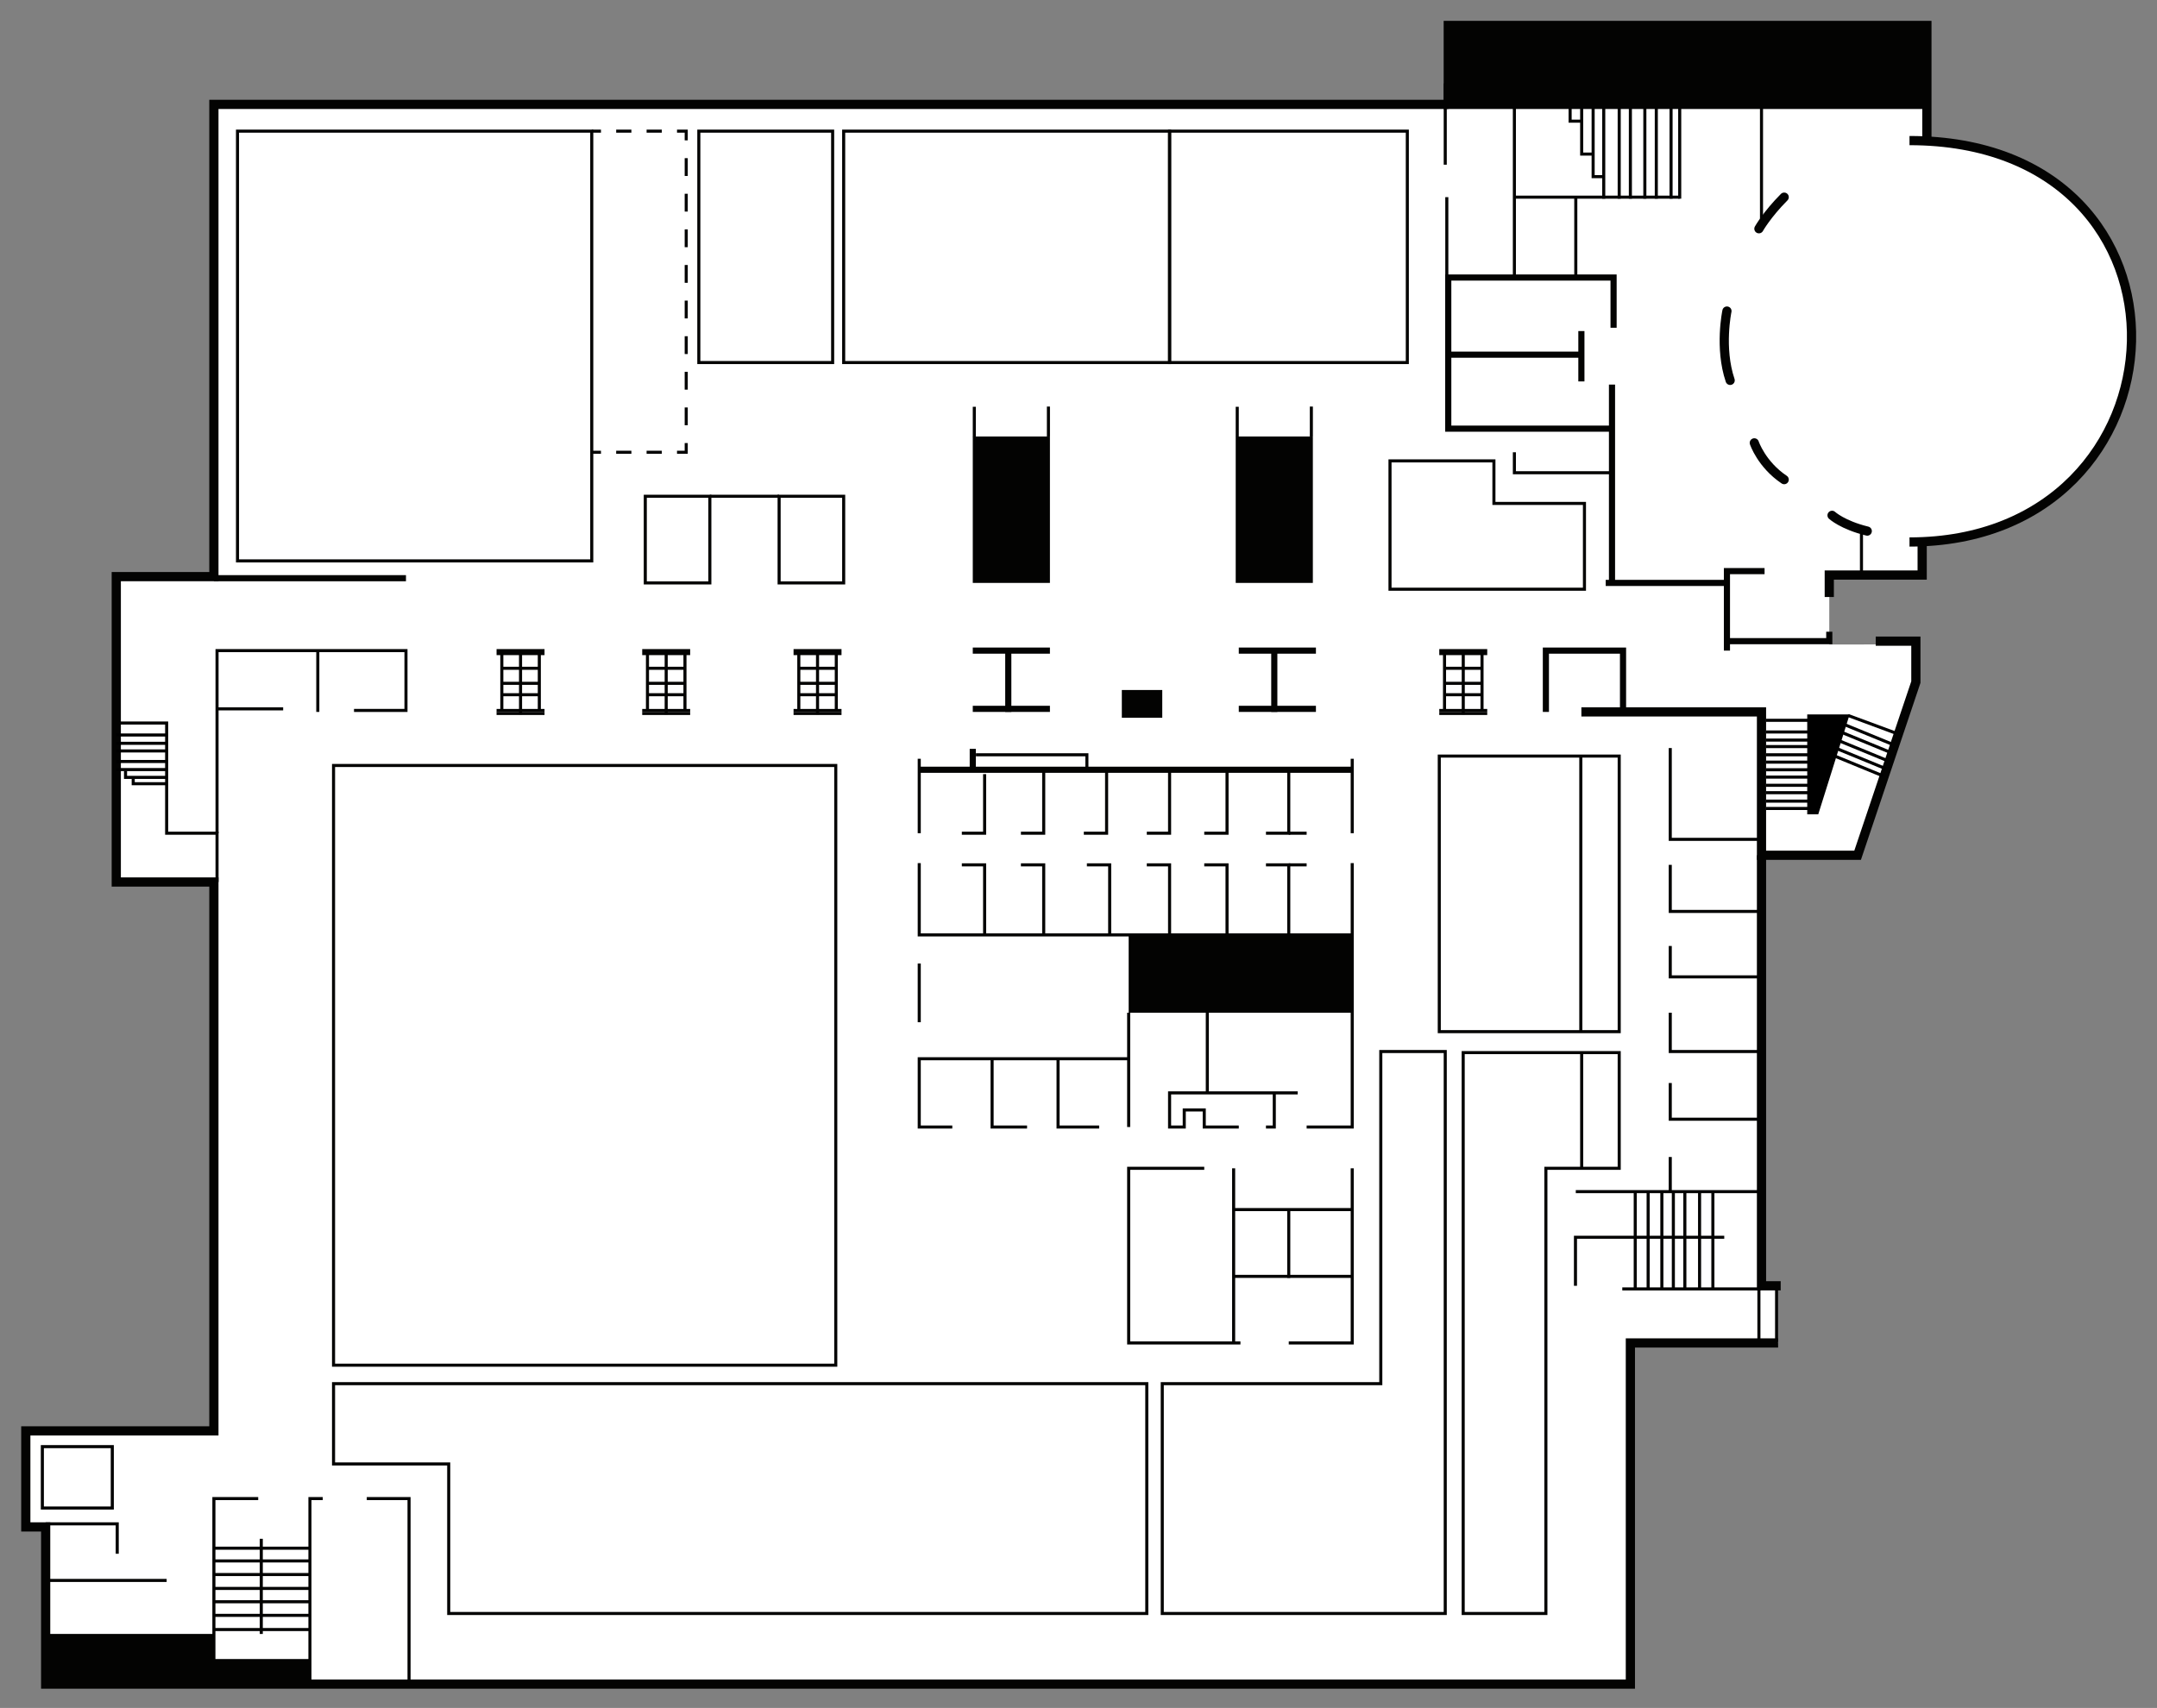 <?xml version="1.0" encoding="utf-8"?>
<!-- Generator: Adobe Illustrator 16.0.4, SVG Export Plug-In . SVG Version: 6.00 Build 0)  -->
<!DOCTYPE svg PUBLIC "-//W3C//DTD SVG 1.1//EN" "http://www.w3.org/Graphics/SVG/1.1/DTD/svg11.dtd">
<svg version="1.1" xmlns="http://www.w3.org/2000/svg" xmlns:xlink="http://www.w3.org/1999/xlink" x="0px" y="0px"
	 width="702.564px" height="556.411px" viewBox="0 0 702.564 556.411" enable-background="new 0 0 702.564 556.411"
	 xml:space="preserve">
<rect x="0" y="0" width="702.564" height="556.411" fill="#808080" stroke="none"/>
<g id="Background">
	<path fill="#FFFFFF" d="M531.036,548.648V437.505h48.118v-17.603h-5.411V278.622h31.308l18.975-56.41v-12.257H595.82v-22.615
		h30.257v-9.719c0,0,42.339-5.428,54.063-26.948s24.258-45.771-0.249-81.299c-21.778-25.623-51.276-23.752-51.276-23.752V33.77
		L69.667,34.006v153.846H37.872v99.487h31.795v178.814H8.402v31.282h6.47v51.212H531.036z"/>
</g>
<g id="Shapes">
	<ellipse fill="none" cx="628.615" cy="110.543" rx="66.003" ry="64.92"/>
	<polygon fill="none" points="528.642,230.929 528.642,209.955 624.025,209.955 624.025,222.211 605.051,278.622 573.743,278.622 
		573.504,232.736 	"/>
	<rect x="544.025" y="232.736" fill="none" width="29.82" height="40.706"/>
	<rect x="544.025" y="273.442" fill="none" width="29.718" height="23.481"/>
	<rect x="544.025" y="296.923" fill="none" width="29.718" height="21.321"/>
	<rect x="544.025" y="318.245" fill="none" width="29.718" height="24.319"/>
	<rect x="544.025" y="342.564" fill="none" width="29.718" height="22.052"/>
	<rect x="544.025" y="364.616" fill="none" width="29.718" height="23.59"/>
	<rect x="513.256" y="388.206" fill="none" width="60.487" height="31.697"/>
	<polygon fill="none" points="503.514,380.608 515.173,380.608 515.173,342.917 449.743,342.917 449.743,450.769 108.641,450.769 
		108.641,476.923 146.154,476.923 146.154,525.641 503.514,525.641 	"/>
	<rect x="108.641" y="249.377" fill="none" width="163.58" height="195.369"/>
	<rect x="77.358" y="42.724" fill="none" width="115.385" height="140"/>
	<rect x="227.615" y="42.724" fill="none" width="230.77" height="75.385"/>
	<rect x="210.179" y="161.672" fill="none" width="64.617" height="28.23"/>
	<rect x="163.452" y="212.926" fill="none" width="12.211" height="18.533"/>
	<rect x="210.861" y="212.926" fill="none" width="12.211" height="18.533"/>
	<rect x="260.155" y="212.926" fill="none" width="12.211" height="18.533"/>
	<rect x="470.473" y="212.926" fill="none" width="12.211" height="18.533"/>
	<polyline fill="none" points="320,271.442 299.41,271.442 299.41,251.196 320.705,251.196 320.705,271.442 339.95,271.442 
		339.95,251.196 320.705,251.196 320.705,271.442 	"/>
	<rect x="299.41" y="281.75" fill="none" width="21.295" height="22.821"/>
	<rect x="339.95" y="251.196" fill="none" width="20.486" height="20.246"/>
	<rect x="360.205" y="250.77" fill="none" width="20.924" height="20.672"/>
	<rect x="381.129" y="250.77" fill="none" width="18.533" height="20.672"/>
	<polygon fill="none" points="399.662,250.77 419.764,250.77 419.764,271.442 399.943,271.442 	"/>
	<polygon fill="none" points="419.803,271.173 440.436,271.173 440.436,250.77 419.764,250.77 	"/>
	<rect x="320.705" y="281.75" fill="none" width="19.245" height="22.821"/>
	<rect x="339.773" y="281.75" fill="none" width="21.663" height="22.821"/>
	<polyline fill="none" points="380.949,281.75 361.436,281.75 361.436,304.572 380.949,304.572 380.949,281.75 	"/>
	<polyline fill="none" points="399.662,281.75 381.129,281.75 381.129,304.572 399.662,304.572 399.662,281.75 	"/>
	<polygon fill="none" points="399.573,281.918 419.764,281.918 419.764,304.572 399.662,304.572 	"/>
	<rect x="419.764" y="281.918" fill="none" width="20.672" height="22.653"/>
	<rect x="299.41" y="304.616" fill="none" width="68.213" height="40.302"/>
	<polygon fill="none" points="393.239,356.039 415.051,356.039 415.051,367.16 440.436,367.16 440.436,329.917 393.239,329.917 	"/>
	<rect x="344.625" y="344.969" fill="none" width="22.998" height="21.73"/>
	<rect x="323.139" y="344.969" fill="none" width="21.486" height="22.19"/>
	<rect x="299.41" y="344.917" fill="none" width="23.396" height="22.242"/>
	<rect x="367.623" y="380.608" fill="none" width="34.189" height="56.897"/>
	<polygon fill="none" points="401.812,415.815 440.436,415.815 440.436,394.056 401.538,394.056 	"/>
	<rect x="13.794" y="471.282" fill="none" width="22.782" height="20"/>
	<rect x="69.667" y="488.206" fill="none" width="31.282" height="52.271"/>
	<path fill="none" d="M69.667,287.339c1.025,0,0-98.974,0-98.974H37.872v98.974H69.667z"/>
	<polygon fill="none" points="486.59,164.003 486.59,150.147 452.743,150.147 452.743,191.955 516.078,191.955 516.078,164.003 	"/>
	<polygon fill="none" points="525.305,139.647 471.718,139.647 471.718,90.416 525.564,90.416 	"/>
	<polygon fill="none" points="513.151,90.416 493.256,90.416 493.256,64.229 513.256,64.229 	"/>
	<rect x="493.256" y="34.006" fill="none" width="53.847" height="30.223"/>
	<rect x="468.792" y="246.314" fill="none" width="58.605" height="89.774"/>
</g>
<g id="Major_Lines">
	<polygon fill="#030302" stroke="#030302" stroke-width="3" stroke-miterlimit="10" points="627.615,45.801 627.615,34.006 
		471.718,34.006 471.718,8.292 627.615,8.292 	"/>
	<path fill="none" stroke="#030302" stroke-width="3" stroke-miterlimit="10" d="M621.95,45.801c99.487,0,93.333,130.769,0,130.769"
		/>
	<polyline fill="none" stroke="#030302" stroke-width="3" stroke-miterlimit="10" points="626.077,177.621 626.077,187.339 
		595.82,187.339 595.82,194.493 	"/>
	<rect x="402.487" y="142.21" fill="#030302" width="25.128" height="47.692"/>
	<rect x="274.795" y="42.724" fill="none" stroke="#030302" stroke-miterlimit="10" width="106.154" height="75.385"/>
	<rect x="380.949" y="42.724" fill="none" stroke="#030302" stroke-miterlimit="10" width="77.436" height="75.385"/>
	<rect x="77.358" y="42.724" fill="none" stroke="#030302" stroke-miterlimit="10" width="115.385" height="140"/>
	<rect x="227.615" y="42.724" fill="none" stroke="#030302" stroke-miterlimit="10" width="43.59" height="75.385"/>
	<g>
		<g>
			<line fill="none" stroke="#030302" stroke-miterlimit="10" x1="192.743" y1="42.724" x2="195.743" y2="42.724"/>
			
				<line fill="none" stroke="#030302" stroke-miterlimit="10" stroke-dasharray="4.954,4.954" x1="200.697" y1="42.724" x2="218.035" y2="42.724"/>
			<polyline fill="none" stroke="#030302" stroke-miterlimit="10" points="220.512,42.724 223.512,42.724 223.512,45.724 			"/>
			
				<line fill="none" stroke="#030302" stroke-miterlimit="10" stroke-dasharray="5.801,5.801" x1="223.512" y1="51.524" x2="223.512" y2="141.439"/>
			<polyline fill="none" stroke="#030302" stroke-miterlimit="10" points="223.512,144.339 223.512,147.339 220.512,147.339 			"/>
			
				<line fill="none" stroke="#030302" stroke-miterlimit="10" stroke-dasharray="4.954,4.954" x1="215.559" y1="147.339" x2="198.22" y2="147.339"/>
			<line fill="none" stroke="#030302" stroke-miterlimit="10" x1="195.743" y1="147.339" x2="192.743" y2="147.339"/>
		</g>
	</g>
	<rect x="210.179" y="161.672" fill="none" stroke="#030302" stroke-miterlimit="10" width="21.026" height="28.23"/>
	<rect x="253.77" y="161.672" fill="none" stroke="#030302" stroke-miterlimit="10" width="21.026" height="28.23"/>
	<line fill="none" stroke="#030302" stroke-miterlimit="10" x1="231.205" y1="161.672" x2="253.77" y2="161.672"/>
	<polyline fill="none" stroke="#030302" stroke-miterlimit="10" points="37.872,235.544 54.281,235.544 54.281,271.442 
		70.692,271.442 70.692,287.339 	"/>
	<polyline fill="none" stroke="#030302" stroke-miterlimit="10" points="70.692,271.442 70.692,211.955 132.23,211.955 
		132.23,231.442 115.307,231.442 	"/>
	<line fill="none" stroke="#030302" stroke-miterlimit="10" x1="103.512" y1="211.955" x2="103.512" y2="231.929"/>
	<line fill="none" stroke="#030302" stroke-miterlimit="10" x1="92.231" y1="230.929" x2="70.692" y2="230.929"/>
	<line fill="none" stroke="#030302" stroke-width="2" stroke-miterlimit="10" x1="69.667" y1="188.366" x2="132.23" y2="188.366"/>
	
		<line fill="none" stroke="#030302" stroke-width="2" stroke-miterlimit="10" x1="316.847" y1="211.955" x2="341.975" y2="211.955"/>
	<path fill="none" stroke="#030302" stroke-width="2" stroke-miterlimit="10" d="M328.411,211.955"/>
	
		<line fill="none" stroke="#030302" stroke-width="2" stroke-miterlimit="10" x1="328.411" y1="211.955" x2="328.411" y2="231.929"/>
	
		<line fill="none" stroke="#030302" stroke-width="2" stroke-miterlimit="10" x1="341.975" y1="230.929" x2="316.847" y2="230.929"/>
	
		<line fill="none" stroke="#030302" stroke-width="2" stroke-miterlimit="10" x1="403.488" y1="211.955" x2="428.616" y2="211.955"/>
	<path fill="none" stroke="#030302" stroke-width="2" stroke-miterlimit="10" d="M415.053,211.955"/>
	
		<line fill="none" stroke="#030302" stroke-width="2" stroke-miterlimit="10" x1="415.053" y1="211.955" x2="415.053" y2="231.929"/>
	
		<line fill="none" stroke="#030302" stroke-width="2" stroke-miterlimit="10" x1="428.616" y1="230.929" x2="403.488" y2="230.929"/>
	<polyline fill="none" stroke="#030302" stroke-width="2" stroke-miterlimit="10" points="503.514,231.929 503.514,211.955 
		528.642,211.955 528.642,230.929 	"/>
	<polyline fill="none" stroke="#030302" stroke-width="3" stroke-miterlimit="10" points="515.078,231.929 573.743,231.929 
		573.743,278.622 605.051,278.622 624.025,222.211 624.025,208.877 610.949,208.877 	"/>
	<line fill="none" stroke="#030302" stroke-miterlimit="10" x1="427.127" y1="142.21" x2="427.127" y2="132.446"/>
	<line fill="none" stroke="#030302" stroke-miterlimit="10" x1="402.986" y1="142.283" x2="402.986" y2="132.519"/>
	<rect x="316.847" y="142.21" fill="#030302" width="25.128" height="47.692"/>
	<line fill="none" stroke="#030302" stroke-miterlimit="10" x1="341.486" y1="142.21" x2="341.486" y2="132.446"/>
	<line fill="none" stroke="#030302" stroke-miterlimit="10" x1="317.346" y1="142.283" x2="317.346" y2="132.519"/>
	<polygon fill="none" stroke="#030302" stroke-miterlimit="10" points="516.078,164.003 516.078,191.955 452.743,191.955 
		452.743,150.147 486.59,150.147 486.59,164.003 	"/>
	<polyline fill="none" stroke="#030302" stroke-width="2" stroke-miterlimit="10" points="595.82,205.801 595.82,208.877 
		562.487,208.877 562.487,211.955 562.487,186.057 574.743,186.057 	"/>
	<polyline fill="none" stroke="#030302" stroke-width="2" stroke-miterlimit="10" points="562.487,189.903 523,189.903 
		525.051,189.903 525.051,125.288 525.051,139.647 471.718,139.647 471.718,115.544 515.078,115.544 515.078,124.262 
		515.078,107.852 515.078,115.544 471.718,115.544 471.718,90.416 525.564,90.416 525.564,106.775 	"/>
	<polyline fill="none" stroke="#030302" stroke-miterlimit="10" points="161.741,211.955 169.55,211.955 177.359,211.955 	"/>
	<polyline fill="none" stroke="#030302" stroke-miterlimit="10" points="161.741,212.926 169.55,212.926 177.359,212.926 	"/>
	<polyline fill="none" stroke="#030302" stroke-miterlimit="10" points="161.741,231.459 169.55,231.459 177.359,231.459 	"/>
	<polyline fill="none" stroke="#030302" stroke-miterlimit="10" points="161.741,232.431 169.55,232.431 177.359,232.431 	"/>
	<line fill="none" stroke="#030302" stroke-miterlimit="10" x1="169.55" y1="232.736" x2="169.55" y2="211.955"/>
	<line fill="none" stroke="#030302" stroke-miterlimit="10" x1="175.663" y1="212.926" x2="175.663" y2="231.459"/>
	<line fill="none" stroke="#030302" stroke-miterlimit="10" x1="163.452" y1="212.926" x2="163.452" y2="231.459"/>
	<line fill="none" stroke="#030302" stroke-miterlimit="10" x1="175.488" y1="217.711" x2="163.568" y2="217.711"/>
	<line fill="none" stroke="#030302" stroke-miterlimit="10" x1="175.488" y1="222.613" x2="163.568" y2="222.613"/>
	<line fill="none" stroke="#030302" stroke-miterlimit="10" x1="175.488" y1="226.326" x2="163.568" y2="226.326"/>
	<polyline fill="none" stroke="#030302" stroke-miterlimit="10" points="209.179,211.955 216.988,211.955 224.797,211.955 	"/>
	<polyline fill="none" stroke="#030302" stroke-miterlimit="10" points="209.179,212.926 216.988,212.926 224.797,212.926 	"/>
	<polyline fill="none" stroke="#030302" stroke-miterlimit="10" points="209.179,231.459 216.988,231.459 224.797,231.459 	"/>
	<polyline fill="none" stroke="#030302" stroke-miterlimit="10" points="209.179,232.431 216.988,232.431 224.797,232.431 	"/>
	<line fill="none" stroke="#030302" stroke-miterlimit="10" x1="216.988" y1="232.736" x2="216.988" y2="211.955"/>
	<line fill="none" stroke="#030302" stroke-miterlimit="10" x1="223.101" y1="212.926" x2="223.101" y2="231.459"/>
	<line fill="none" stroke="#030302" stroke-miterlimit="10" x1="210.89" y1="212.926" x2="210.89" y2="231.459"/>
	<line fill="none" stroke="#030302" stroke-miterlimit="10" x1="222.926" y1="217.711" x2="211.006" y2="217.711"/>
	<line fill="none" stroke="#030302" stroke-miterlimit="10" x1="222.926" y1="222.613" x2="211.006" y2="222.613"/>
	<line fill="none" stroke="#030302" stroke-miterlimit="10" x1="222.926" y1="226.326" x2="211.006" y2="226.326"/>
	<polyline fill="none" stroke="#030302" stroke-miterlimit="10" points="258.473,211.955 266.282,211.955 274.091,211.955 	"/>
	<polyline fill="none" stroke="#030302" stroke-miterlimit="10" points="258.473,212.926 266.282,212.926 274.091,212.926 	"/>
	<polyline fill="none" stroke="#030302" stroke-miterlimit="10" points="258.473,231.459 266.282,231.459 274.091,231.459 	"/>
	<polyline fill="none" stroke="#030302" stroke-miterlimit="10" points="258.473,232.431 266.282,232.431 274.091,232.431 	"/>
	<line fill="none" stroke="#030302" stroke-miterlimit="10" x1="266.282" y1="232.736" x2="266.282" y2="211.955"/>
	<line fill="none" stroke="#030302" stroke-miterlimit="10" x1="272.395" y1="212.926" x2="272.395" y2="231.459"/>
	<line fill="none" stroke="#030302" stroke-miterlimit="10" x1="260.184" y1="212.926" x2="260.184" y2="231.459"/>
	<line fill="none" stroke="#030302" stroke-miterlimit="10" x1="272.221" y1="217.711" x2="260.3" y2="217.711"/>
	<line fill="none" stroke="#030302" stroke-miterlimit="10" x1="272.221" y1="222.613" x2="260.3" y2="222.613"/>
	<line fill="none" stroke="#030302" stroke-miterlimit="10" x1="272.221" y1="226.326" x2="260.3" y2="226.326"/>
	<polyline fill="none" stroke="#030302" stroke-miterlimit="10" points="468.792,211.955 476.602,211.955 484.41,211.955 	"/>
	<polyline fill="none" stroke="#030302" stroke-miterlimit="10" points="468.792,212.926 476.602,212.926 484.41,212.926 	"/>
	<polyline fill="none" stroke="#030302" stroke-miterlimit="10" points="468.792,231.459 476.602,231.459 484.41,231.459 	"/>
	<polyline fill="none" stroke="#030302" stroke-miterlimit="10" points="468.792,232.431 476.602,232.431 484.41,232.431 	"/>
	<line fill="none" stroke="#030302" stroke-miterlimit="10" x1="476.602" y1="232.736" x2="476.602" y2="211.955"/>
	<line fill="none" stroke="#030302" stroke-miterlimit="10" x1="482.714" y1="212.926" x2="482.714" y2="231.459"/>
	<line fill="none" stroke="#030302" stroke-miterlimit="10" x1="470.503" y1="212.926" x2="470.503" y2="231.459"/>
	<line fill="none" stroke="#030302" stroke-miterlimit="10" x1="482.539" y1="217.711" x2="470.619" y2="217.711"/>
	<line fill="none" stroke="#030302" stroke-miterlimit="10" x1="482.539" y1="222.613" x2="470.619" y2="222.613"/>
	<line fill="none" stroke="#030302" stroke-miterlimit="10" x1="482.539" y1="226.326" x2="470.619" y2="226.326"/>
	<polygon fill="none" stroke="#030302" stroke-miterlimit="10" points="108.641,292.001 108.641,249.377 272.221,249.377 
		272.221,292.001 272.221,444.747 108.641,444.747 	"/>
	<polyline fill="none" stroke="#030302" stroke-miterlimit="10" points="544.025,243.698 544.025,273.442 573.743,273.442 	"/>
	<line fill="none" stroke="#030302" stroke-miterlimit="10" x1="470.736" y1="53.655" x2="470.736" y2="27.208"/>
	<line fill="none" stroke="#030302" stroke-miterlimit="10" x1="471.245" y1="64.229" x2="471.245" y2="91.408"/>
	<line fill="none" stroke="#030302" stroke-miterlimit="10" x1="493.256" y1="34.006" x2="493.256" y2="90.416"/>
	<line fill="none" stroke="#030302" stroke-miterlimit="10" x1="493.256" y1="64.229" x2="547.103" y2="64.229"/>
	<line fill="none" stroke="#030302" stroke-miterlimit="10" x1="513.256" y1="64.229" x2="513.256" y2="90.416"/>
	<line fill="none" stroke="#030302" stroke-miterlimit="10" x1="573.743" y1="34.006" x2="573.743" y2="71.442"/>
	<path fill="none" stroke="#030302" stroke-width="3" stroke-linecap="round" stroke-linejoin="round" stroke-miterlimit="10" d="
		M581.131,64.229c-5.641,5.675-8.23,10.29-8.23,10.29"/>
	<path fill="none" stroke="#030302" stroke-width="3" stroke-linecap="round" stroke-linejoin="round" stroke-miterlimit="10" d="
		M562.487,101.333c0,0-2.546,11.976,1.047,22.583"/>
	<path fill="none" stroke="#030302" stroke-width="3" stroke-linecap="round" stroke-linejoin="round" stroke-miterlimit="10" d="
		M571.404,144.275c0,0,2.339,7.015,9.727,11.976"/>
	<path fill="none" stroke="#030302" stroke-width="3" stroke-linecap="round" stroke-linejoin="round" stroke-miterlimit="10" d="
		M596.724,167.884c0,0,3.422,3.167,11.463,5.132"/>
	
		<line fill="none" stroke="#030302" stroke-linecap="round" stroke-linejoin="round" stroke-miterlimit="10" x1="606.305" y1="187.339" x2="606.305" y2="174.042"/>
	<line fill="none" stroke="#030302" stroke-miterlimit="10" x1="299.41" y1="313.882" x2="299.41" y2="333.021"/>
	<rect x="468.792" y="246.314" fill="none" stroke="#030302" stroke-miterlimit="10" width="58.605" height="89.774"/>
	<line fill="none" stroke="#030302" stroke-miterlimit="10" x1="514.893" y1="336.088" x2="514.893" y2="246.314"/>
	<polyline fill="none" stroke="#030302" stroke-width="3" stroke-miterlimit="10" points="579.997,418.884 573.743,418.884 
		573.743,278.622 	"/>
	<polyline fill="none" stroke="#030302" stroke-width="3" stroke-miterlimit="10" points="579.154,437.505 531.036,437.505 
		531.036,548.648 14.872,548.648 14.872,497.436 8.402,497.436 8.402,466.154 69.667,466.154 69.667,294.001 69.667,287.339 
		37.872,287.339 37.872,187.852 69.667,187.852 69.667,34.006 471.718,34.006 	"/>
	<polygon fill="none" stroke="#030302" stroke-miterlimit="10" points="373.526,450.769 108.641,450.769 108.641,476.923 
		146.154,476.923 146.154,525.641 373.526,525.641 	"/>
	<polygon fill="none" stroke="#030302" stroke-miterlimit="10" points="378.565,525.641 378.565,450.769 449.743,450.769 
		449.743,342.564 470.736,342.564 470.736,525.641 	"/>
	<polygon fill="none" stroke="#030302" stroke-miterlimit="10" points="476.579,525.641 503.514,525.641 503.514,380.608 
		527.397,380.608 527.397,342.917 476.579,342.917 	"/>
	<polyline fill="none" stroke="#030302" stroke-miterlimit="10" points="119.461,488.206 133.23,488.206 133.23,548.648 	"/>
	<polyline fill="none" stroke="#030302" stroke-miterlimit="10" points="100.948,548.648 100.948,488.206 105.128,488.206 	"/>
	<polyline fill="none" stroke="#030302" stroke-miterlimit="10" points="69.667,548.648 69.667,488.206 84.102,488.206 	"/>
	<polyline fill="none" stroke="#030302" stroke-miterlimit="10" points="14.872,496.436 38.182,496.436 38.182,506.179 	"/>
	<line fill="none" stroke="#030302" stroke-miterlimit="10" x1="14.872" y1="514.872" x2="54.281" y2="514.872"/>
	<polygon fill="#030302" points="14.872,548.648 14.872,532.307 69.667,532.307 69.667,548.641 	"/>
	<polygon points="592.23,265.288 602.455,232.736 588.641,232.736 588.641,265.288 	"/>
	<line stroke="#000000" stroke-linecap="round" stroke-miterlimit="10" x1="602.305" y1="233.215" x2="616.974" y2="238.644"/>
	<line fill="#FFFFFF" stroke="#000000" stroke-miterlimit="10" x1="600.452" y1="235.93" x2="616.189" y2="242.393"/>
	<line fill="#FFFFFF" stroke="#000000" stroke-miterlimit="10" x1="599.556" y1="238.466" x2="615.293" y2="244.929"/>
	<line fill="#FFFFFF" stroke="#000000" stroke-miterlimit="10" x1="598.464" y1="241.104" x2="614.201" y2="247.567"/>
	<line fill="#FFFFFF" stroke="#000000" stroke-miterlimit="10" x1="598.464" y1="243.958" x2="614.201" y2="250.42"/>
	<line fill="#FFFFFF" stroke="#000000" stroke-miterlimit="10" x1="597.614" y1="246.314" x2="613.352" y2="252.777"/>
	<line fill="#FFFFFF" stroke="#000000" stroke-miterlimit="10" x1="575.226" y1="234.661" x2="590.23" y2="234.661"/>
	<line fill="#FFFFFF" stroke="#000000" stroke-miterlimit="10" x1="575.226" y1="238.466" x2="590.23" y2="238.466"/>
	<line fill="#FFFFFF" stroke="#000000" stroke-miterlimit="10" x1="575.226" y1="241.104" x2="590.23" y2="241.104"/>
	<line fill="#FFFFFF" stroke="#000000" stroke-miterlimit="10" x1="575.226" y1="243.222" x2="590.23" y2="243.222"/>
	<line fill="#FFFFFF" stroke="#000000" stroke-miterlimit="10" x1="575.226" y1="245.891" x2="590.23" y2="245.891"/>
	<line fill="#FFFFFF" stroke="#000000" stroke-miterlimit="10" x1="575.226" y1="248.285" x2="590.23" y2="248.285"/>
	<line fill="#FFFFFF" stroke="#000000" stroke-miterlimit="10" x1="575.226" y1="250.77" x2="590.23" y2="250.77"/>
	<line fill="#FFFFFF" stroke="#000000" stroke-miterlimit="10" x1="575.226" y1="253.164" x2="590.23" y2="253.164"/>
	<line fill="#FFFFFF" stroke="#000000" stroke-miterlimit="10" x1="575.226" y1="255.833" x2="590.23" y2="255.833"/>
	<line fill="#FFFFFF" stroke="#000000" stroke-miterlimit="10" x1="575.226" y1="258.24" x2="590.23" y2="258.24"/>
	<line fill="#FFFFFF" stroke="#000000" stroke-miterlimit="10" x1="575.226" y1="260.989" x2="590.23" y2="260.989"/>
	<line fill="#FFFFFF" stroke="#000000" stroke-miterlimit="10" x1="575.226" y1="263.382" x2="590.23" y2="263.382"/>
	<path fill="#FFFFFF" stroke="#000000" stroke-miterlimit="10" d="M38.182,239.447"/>
	<line fill="#FFFFFF" stroke="#000000" stroke-miterlimit="10" x1="54.281" y1="239.447" x2="37.872" y2="239.447"/>
	<line fill="#FFFFFF" stroke="#000000" stroke-miterlimit="10" x1="54.281" y1="242.153" x2="37.872" y2="242.153"/>
	<line fill="#FFFFFF" stroke="#000000" stroke-miterlimit="10" x1="54.281" y1="244.639" x2="37.872" y2="244.639"/>
	<line fill="#FFFFFF" stroke="#000000" stroke-miterlimit="10" x1="54.281" y1="248.077" x2="37.872" y2="248.077"/>
	<polyline fill="#FFFFFF" stroke="#000000" stroke-miterlimit="10" points="54.281,250.71 41.107,250.71 37.872,250.71 	"/>
	<polyline fill="none" stroke="#000000" stroke-miterlimit="10" points="54.282,255.318 47.489,255.318 43.391,255.318 
		43.391,253.721 	"/>
	<polyline fill="none" stroke="#000000" stroke-miterlimit="10" points="40.888,251.136 40.888,253.255 45.597,253.255 
		54.281,253.255 	"/>
	<line stroke="#030302" stroke-miterlimit="10" x1="547.103" y1="64.727" x2="547.103" y2="34.084"/>
	<line stroke="#030302" stroke-miterlimit="10" x1="544.287" y1="64.727" x2="544.287" y2="34.084"/>
	<line stroke="#030302" stroke-miterlimit="10" x1="539.481" y1="64.727" x2="539.481" y2="34.084"/>
	<line stroke="#030302" stroke-miterlimit="10" x1="535.749" y1="64.727" x2="535.749" y2="34.084"/>
	<line stroke="#030302" stroke-miterlimit="10" x1="531.036" y1="64.727" x2="531.036" y2="34.084"/>
	<line stroke="#030302" stroke-miterlimit="10" x1="527.397" y1="64.727" x2="527.397" y2="34.084"/>
	<line stroke="#030302" stroke-miterlimit="10" x1="522.358" y1="64.727" x2="522.358" y2="34.084"/>
	<polyline fill="none" stroke="#030302" stroke-miterlimit="10" points="518.905,34.519 518.905,57.548 522.125,57.548 	"/>
	<polyline fill="none" stroke="#030302" stroke-miterlimit="10" points="515.173,34.519 515.173,50.196 518.578,50.196 	"/>
	<polyline fill="none" stroke="#030302" stroke-miterlimit="10" points="511.41,35.039 511.41,39.471 514.893,39.471 	"/>
	<polyline fill="none" stroke="#030302" stroke-miterlimit="10" points="299.41,281.185 299.41,304.572 440.436,304.572 	"/>
	<polyline fill="none" stroke="#030302" stroke-miterlimit="10" points="440.436,281.185 440.436,304.572 440.436,367.16 
		425.59,367.16 	"/>
	<line fill="none" stroke="#030302" stroke-miterlimit="10" x1="440.436" y1="271.442" x2="440.436" y2="247.189"/>
	<line fill="none" stroke="#030302" stroke-miterlimit="10" x1="299.41" y1="271.442" x2="299.41" y2="247.189"/>
	<polyline fill="none" stroke="#030302" stroke-miterlimit="10" points="313.282,271.442 320.705,271.442 320.705,252.196 	"/>
	<polyline fill="none" stroke="#030302" stroke-miterlimit="10" points="332.527,271.442 339.95,271.442 339.95,251.234 	"/>
	<polyline fill="none" stroke="#030302" stroke-miterlimit="10" points="353.013,271.442 360.436,271.442 360.436,251.215 	"/>
	<polyline fill="none" stroke="#030302" stroke-miterlimit="10" points="373.526,271.442 380.949,271.442 380.949,251.182 	"/>
	<polyline fill="none" stroke="#030302" stroke-miterlimit="10" points="392.239,271.442 399.662,271.442 399.662,251.498 	"/>
	<polyline fill="none" stroke="#030302" stroke-miterlimit="10" points="412.341,271.442 419.764,271.442 419.764,251.395 	"/>
	<line fill="none" stroke="#030302" stroke-miterlimit="10" x1="419.764" y1="271.442" x2="425.59" y2="271.442"/>
	<polyline fill="none" stroke="#030302" stroke-miterlimit="10" points="320.705,304.572 320.705,281.75 313.282,281.75 	"/>
	<polyline fill="none" stroke="#030302" stroke-miterlimit="10" points="339.95,304.572 339.95,281.75 332.527,281.75 	"/>
	<polyline fill="none" stroke="#030302" stroke-miterlimit="10" points="361.436,304.572 361.436,281.75 354.013,281.75 	"/>
	<polyline fill="none" stroke="#030302" stroke-miterlimit="10" points="380.949,304.572 380.949,281.75 373.526,281.75 	"/>
	<polyline fill="none" stroke="#030302" stroke-miterlimit="10" points="399.662,304.572 399.662,281.75 392.239,281.75 	"/>
	<polyline fill="none" stroke="#030302" stroke-miterlimit="10" points="419.764,304.572 419.764,281.75 412.341,281.75 	"/>
	<line fill="none" stroke="#030302" stroke-miterlimit="10" x1="419.764" y1="281.75" x2="425.59" y2="281.75"/>
	<line fill="none" stroke="#030302" stroke-width="2" stroke-miterlimit="10" x1="299.41" y1="250.77" x2="440.436" y2="250.77"/>
	
		<line fill="none" stroke="#030302" stroke-width="2" stroke-miterlimit="10" x1="316.847" y1="251.377" x2="316.847" y2="243.958"/>
	<polyline fill="none" stroke="#030302" stroke-miterlimit="10" points="317.872,245.891 354.013,245.891 354.013,250.42 	"/>
	<rect x="365.395" y="224.789" fill="#030302" width="13.171" height="9.041"/>
	<polyline fill="none" stroke="#030302" stroke-miterlimit="10" points="525.051,154.006 493.256,154.006 493.256,147.339 	"/>
	<rect x="367.623" y="304.572" fill="#030302" width="72.812" height="25.346"/>
	<polyline fill="none" stroke="#030302" stroke-miterlimit="10" points="367.623,329.917 367.623,367.16 367.623,344.917 
		299.41,344.917 299.41,367.16 310.173,367.16 	"/>
	<polyline fill="none" stroke="#030302" stroke-miterlimit="10" points="334.527,367.16 323.139,367.16 323.139,344.917 	"/>
	<polyline fill="none" stroke="#030302" stroke-miterlimit="10" points="358.013,367.16 344.625,367.16 344.625,344.917 	"/>
	<polyline fill="none" stroke="#030302" stroke-miterlimit="10" points="412.341,367.16 415.051,367.16 415.051,356.039 
		422.677,356.039 380.949,356.039 380.949,367.16 385.727,367.16 385.727,361.599 392.239,361.599 392.239,367.16 403.488,367.16 	
		"/>
	<line fill="none" stroke="#030302" stroke-miterlimit="10" x1="393.239" y1="356.039" x2="393.239" y2="324.172"/>
	<polyline fill="none" stroke="#030302" stroke-miterlimit="10" points="392.239,380.608 367.623,380.608 367.623,437.505 
		404.029,437.505 401.812,437.505 401.812,380.608 	"/>
	<polyline fill="none" stroke="#030302" stroke-miterlimit="10" points="401.812,394.056 440.436,394.056 440.436,380.608 
		440.436,437.505 419.764,437.505 	"/>
	<line fill="none" stroke="#030302" stroke-miterlimit="10" x1="401.812" y1="415.815" x2="440.436" y2="415.815"/>
	<line fill="none" stroke="#030302" stroke-miterlimit="10" x1="419.764" y1="416.315" x2="419.764" y2="394.056"/>
	<rect x="69.667" y="540.477" fill="#030302" width="31.282" height="8.171"/>
	<line fill="none" stroke="#030302" stroke-miterlimit="10" x1="85.102" y1="501.307" x2="85.102" y2="532.307"/>
	<line fill="none" stroke="#030302" stroke-miterlimit="10" x1="69.667" y1="504.368" x2="100.948" y2="504.368"/>
	<line fill="none" stroke="#030302" stroke-miterlimit="10" x1="69.667" y1="508.518" x2="100.948" y2="508.518"/>
	<line fill="none" stroke="#030302" stroke-miterlimit="10" x1="69.667" y1="512.951" x2="100.948" y2="512.951"/>
	<line fill="none" stroke="#030302" stroke-miterlimit="10" x1="69.667" y1="517.477" x2="100.948" y2="517.477"/>
	<line fill="none" stroke="#030302" stroke-miterlimit="10" x1="69.667" y1="521.816" x2="100.948" y2="521.816"/>
	<line fill="none" stroke="#030302" stroke-miterlimit="10" x1="69.667" y1="526.249" x2="100.948" y2="526.249"/>
	<line fill="none" stroke="#030302" stroke-miterlimit="10" x1="69.667" y1="530.87" x2="100.948" y2="530.87"/>
	<line fill="none" stroke="#030302" stroke-miterlimit="10" x1="515.173" y1="342.917" x2="515.173" y2="380.608"/>
	<polyline fill="none" stroke="#030302" stroke-miterlimit="10" points="544.025,281.75 544.025,296.923 573.743,296.923 	"/>
	<polyline fill="none" stroke="#030302" stroke-miterlimit="10" points="544.025,308.179 544.025,318.245 573.743,318.245 	"/>
	<polyline fill="none" stroke="#030302" stroke-miterlimit="10" points="544.025,329.917 544.025,342.564 573.743,342.564 	"/>
	<polyline fill="none" stroke="#030302" stroke-miterlimit="10" points="544.025,352.821 544.025,364.616 573.743,364.616 	"/>
	<line fill="none" stroke="#030302" stroke-miterlimit="10" x1="513.256" y1="388.206" x2="572.9" y2="388.206"/>
	<polyline fill="none" stroke="#030302" stroke-miterlimit="10" points="561.612,403.077 513.151,403.077 513.151,418.884 	"/>
	<line fill="none" stroke="#030302" stroke-miterlimit="10" x1="528.402" y1="419.903" x2="573.504" y2="419.903"/>
	<line fill="none" stroke="#030302" stroke-miterlimit="10" x1="557.907" y1="388.206" x2="557.907" y2="419.903"/>
	<line fill="none" stroke="#030302" stroke-miterlimit="10" x1="553.572" y1="388.206" x2="553.572" y2="419.903"/>
	<line fill="none" stroke="#030302" stroke-miterlimit="10" x1="548.778" y1="388.206" x2="548.778" y2="419.903"/>
	<line fill="none" stroke="#030302" stroke-miterlimit="10" x1="545.034" y1="388.206" x2="545.034" y2="419.903"/>
	<line fill="none" stroke="#030302" stroke-miterlimit="10" x1="541.29" y1="388.206" x2="541.29" y2="419.903"/>
	<line fill="none" stroke="#030302" stroke-miterlimit="10" x1="536.824" y1="388.206" x2="536.824" y2="419.903"/>
	<line fill="none" stroke="#030302" stroke-miterlimit="10" x1="532.62" y1="388.206" x2="532.62" y2="419.903"/>
	<line fill="none" stroke="#030302" stroke-miterlimit="10" x1="572.9" y1="419.903" x2="572.9" y2="437.172"/>
	<line fill="none" stroke="#030302" stroke-miterlimit="10" x1="578.663" y1="419.903" x2="578.663" y2="437.172"/>
	<line fill="none" stroke="#000000" stroke-miterlimit="10" x1="544.025" y1="376.923" x2="544.025" y2="388.206"/>
	<rect x="13.794" y="471.282" fill="none" stroke="#000000" stroke-miterlimit="10" width="22.782" height="20"/>
</g>
</svg>
